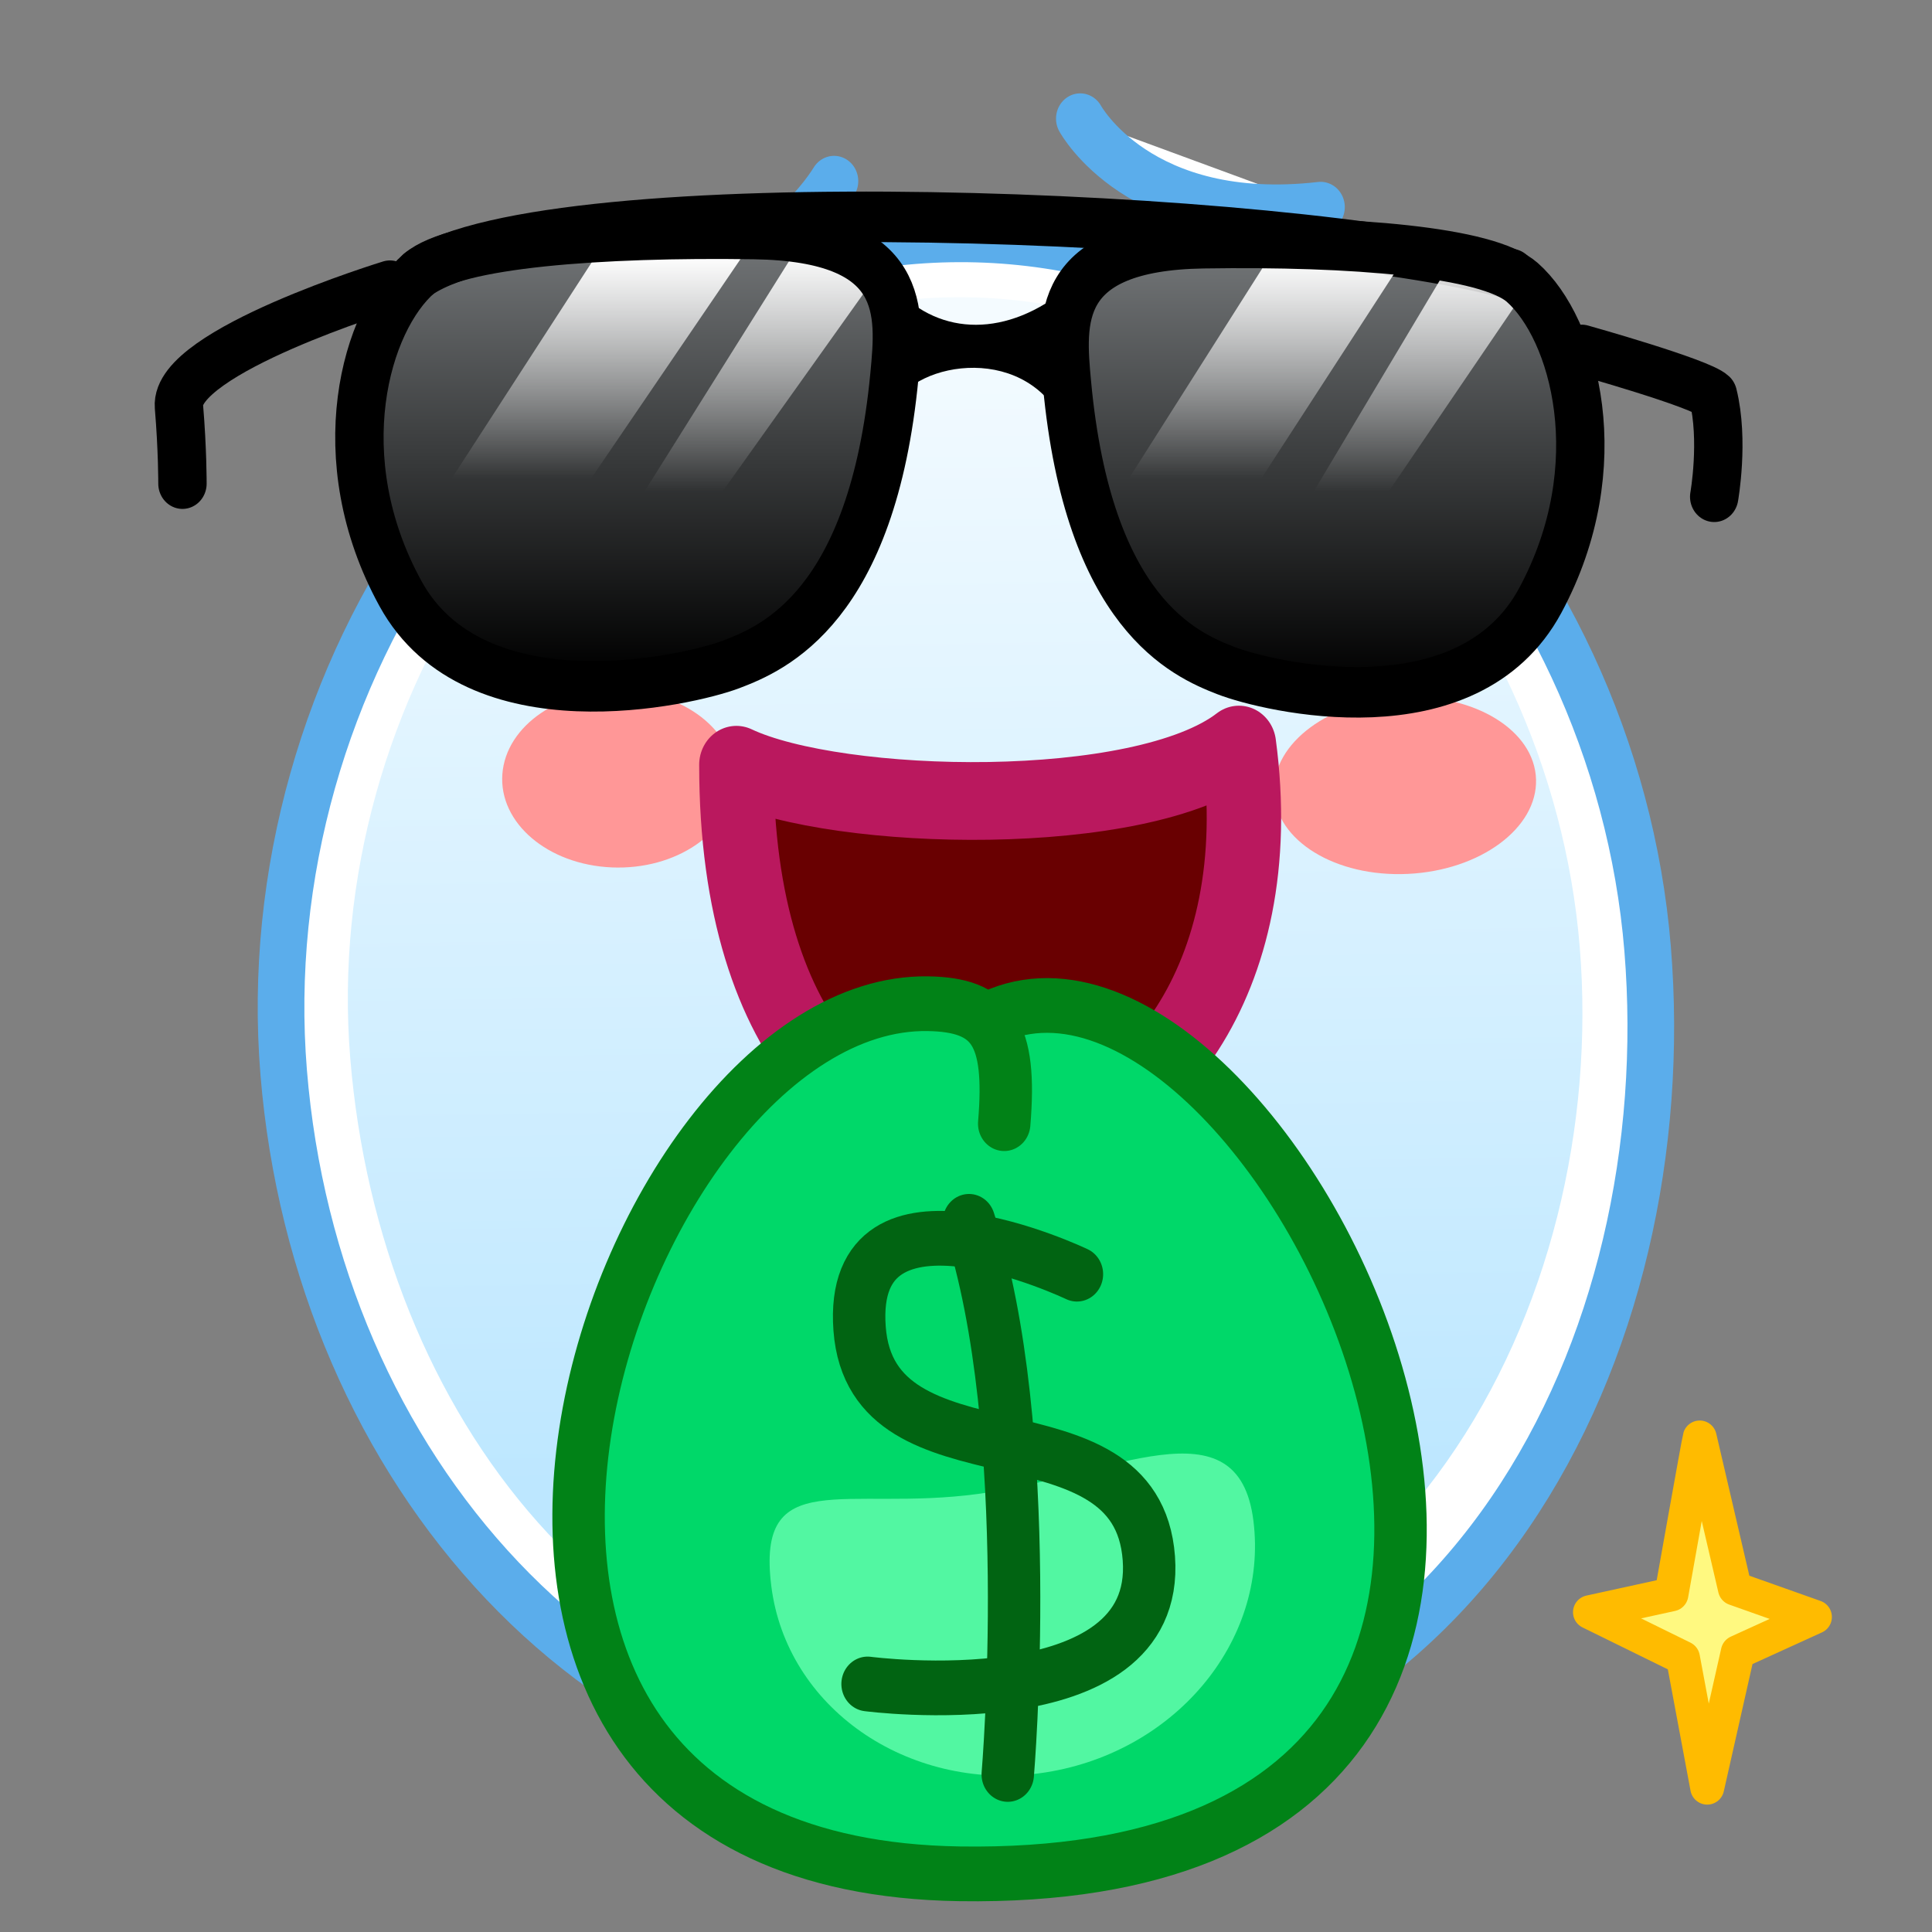 <svg xmlns="http://www.w3.org/2000/svg" xmlns:xlink="http://www.w3.org/1999/xlink" viewBox="0 0 512 512" width="512" height="512" style="width: 100%; height: 100%; transform: translate3d(0,0,0); content-visibility: visible;" preserveAspectRatio="xMidYMid meet"><rect x="0" y="0" width="512" height="512" fill="#808080" stroke="none"/><defs><clipPath id="__lottie_element_2"><rect width="512" height="512" x="0" y="0"></rect></clipPath><clipPath id="__lottie_element_4"><path d="M0,0 L512,0 L512,512 L0,512z"></path></clipPath><linearGradient id="__lottie_element_17" spreadMethod="pad" gradientUnits="userSpaceOnUse" x1="-1104.394" y1="610.048" x2="-1100.845" y2="905.801"><stop offset="0%" stop-color="rgb(244,251,255)"></stop><stop offset="50%" stop-color="rgb(216,241,255)"></stop><stop offset="99%" stop-color="rgb(189,231,255)"></stop></linearGradient><linearGradient id="__lottie_element_20" spreadMethod="pad" gradientUnits="userSpaceOnUse" x1="-1067.219" y1="807.922" x2="-1067.219" y2="692.94"><stop offset="1%" stop-color="rgb(0,0,0)"></stop><stop offset="50%" stop-color="rgb(57,59,60)"></stop><stop offset="99%" stop-color="rgb(115,118,120)"></stop></linearGradient><linearGradient id="__lottie_element_21" spreadMethod="pad" gradientUnits="userSpaceOnUse" x1="-1254.219" y1="804.922" x2="-1254.219" y2="689.94"><stop offset="1%" stop-color="rgb(0,0,0)"></stop><stop offset="50%" stop-color="rgb(57,59,60)"></stop><stop offset="99%" stop-color="rgb(115,118,120)"></stop></linearGradient><linearGradient id="__lottie_element_22" spreadMethod="pad" gradientUnits="userSpaceOnUse" x1="-1269.219" y1="694.922" x2="-1269.219" y2="796.127"><stop offset="1%" stop-color="rgb(255,255,255)" stop-opacity="1"></stop><stop offset="29%" stop-color="rgb(255,255,255)" stop-opacity="0.5"></stop><stop offset="58%" stop-color="rgb(255,255,255)" stop-opacity="0"></stop></linearGradient><linearGradient id="__lottie_element_23" spreadMethod="pad" gradientUnits="userSpaceOnUse" x1="-1232.219" y1="692.922" x2="-1232.219" y2="803.489"><stop offset="1%" stop-color="rgb(255,255,255)" stop-opacity="1"></stop><stop offset="29%" stop-color="rgb(255,255,255)" stop-opacity="0.5"></stop><stop offset="58%" stop-color="rgb(255,255,255)" stop-opacity="0"></stop></linearGradient><linearGradient id="__lottie_element_24" spreadMethod="pad" gradientUnits="userSpaceOnUse" x1="-1089.219" y1="694.922" x2="-1089.219" y2="796.127"><stop offset="1%" stop-color="rgb(255,255,255)" stop-opacity="1"></stop><stop offset="29%" stop-color="rgb(255,255,255)" stop-opacity="0.5"></stop><stop offset="58%" stop-color="rgb(255,255,255)" stop-opacity="0"></stop></linearGradient><linearGradient id="__lottie_element_25" spreadMethod="pad" gradientUnits="userSpaceOnUse" x1="-1052.219" y1="692.922" x2="-1052.219" y2="803.489"><stop offset="1%" stop-color="rgb(255,255,255)" stop-opacity="1"></stop><stop offset="29%" stop-color="rgb(255,255,255)" stop-opacity="0.5"></stop><stop offset="58%" stop-color="rgb(255,255,255)" stop-opacity="0"></stop></linearGradient><linearGradient id="__lottie_element_52" spreadMethod="pad" gradientUnits="userSpaceOnUse" x1="-1140.219" y1="997.922" x2="-1058.817" y2="997.922"><stop offset="0%" stop-color="rgb(255,249,128)"></stop><stop offset="46%" stop-color="rgb(255,252,192)"></stop><stop offset="62%" stop-color="rgb(255,255,255)"></stop><stop offset="67%" stop-color="rgb(253,230,157)"></stop><stop offset="100%" stop-color="rgb(251,205,59)"></stop></linearGradient><linearGradient id="__lottie_element_53" spreadMethod="pad" gradientUnits="userSpaceOnUse" x1="-1109.219" y1="919.922" x2="-1113.627" y2="1056.578"><stop offset="0%" stop-color="rgb(255,249,128)"></stop><stop offset="46%" stop-color="rgb(255,252,192)"></stop><stop offset="62%" stop-color="rgb(255,255,255)"></stop><stop offset="67%" stop-color="rgb(253,230,157)"></stop><stop offset="100%" stop-color="rgb(251,205,59)"></stop></linearGradient><clipPath id="__lottie_element_79"><path d="M0,0 L512,0 L512,512 L0,512z"></path></clipPath><linearGradient id="__lottie_element_92" spreadMethod="pad" gradientUnits="userSpaceOnUse"><stop></stop><stop></stop><stop></stop></linearGradient><linearGradient id="__lottie_element_95" spreadMethod="pad" gradientUnits="userSpaceOnUse"><stop></stop><stop></stop><stop></stop></linearGradient><linearGradient id="__lottie_element_96" spreadMethod="pad" gradientUnits="userSpaceOnUse"><stop></stop><stop></stop><stop></stop></linearGradient><linearGradient id="__lottie_element_97" spreadMethod="pad" gradientUnits="userSpaceOnUse"><stop></stop><stop></stop><stop></stop></linearGradient><linearGradient id="__lottie_element_98" spreadMethod="pad" gradientUnits="userSpaceOnUse"><stop></stop><stop></stop><stop></stop></linearGradient><linearGradient id="__lottie_element_99" spreadMethod="pad" gradientUnits="userSpaceOnUse"><stop></stop><stop></stop><stop></stop></linearGradient><linearGradient id="__lottie_element_100" spreadMethod="pad" gradientUnits="userSpaceOnUse"><stop></stop><stop></stop><stop></stop></linearGradient><linearGradient id="__lottie_element_127" spreadMethod="pad" gradientUnits="userSpaceOnUse"><stop></stop><stop></stop><stop></stop><stop></stop><stop></stop></linearGradient><linearGradient id="__lottie_element_128" spreadMethod="pad" gradientUnits="userSpaceOnUse"><stop></stop><stop></stop><stop></stop><stop></stop><stop></stop></linearGradient></defs><g clip-path="url(#__lottie_element_2)"><g clip-path="url(#__lottie_element_79)" style="display: none;"><g style="display: none;"><g><path></path><path stroke-linecap="round" stroke-linejoin="round" fill-opacity="0"></path></g></g><g style="display: none;"><g><path></path><path stroke-linecap="round" stroke-linejoin="round" fill-opacity="0"></path></g></g><g style="display: none;"><g><path></path><path stroke-linecap="round" stroke-linejoin="round" fill-opacity="0"></path></g></g><g style="display: none;"><g><path></path><path stroke-linecap="round" stroke-linejoin="round" fill-opacity="0"></path></g></g><g style="display: none;"><g><path></path><path stroke-linecap="round" stroke-linejoin="round" fill-opacity="0"></path></g></g><g style="display: none;"><g><path stroke-linecap="round" stroke-linejoin="round" fill-opacity="0"></path></g></g><g style="display: none;"><g><path></path><path stroke-linecap="round" stroke-linejoin="round" fill-opacity="0"></path></g><g><path></path><path stroke-linecap="round" stroke-linejoin="round" fill-opacity="0"></path></g></g><g style="display: none;"><g><path></path><path stroke-linecap="round" stroke-linejoin="round" fill-opacity="0"></path></g><g><path fill="url(#__lottie_element_92)"></path></g></g><g style="display: none;"><g><path></path></g><g><path></path></g></g><g style="display: none;"><g><path fill="url(#__lottie_element_127)"></path><path stroke-linecap="round" stroke-linejoin="round" fill-opacity="0"></path></g><g><path fill="url(#__lottie_element_128)"></path><path stroke-linecap="round" stroke-linejoin="round" fill-opacity="0"></path></g></g><g style="display: none;"><g><path stroke-linecap="round" stroke-linejoin="round" fill-opacity="0"></path></g></g><g style="display: none;"><g><path stroke-linecap="round" stroke-linejoin="round" fill-opacity="0"></path></g></g><g style="display: none;"><g><path></path><path stroke-linecap="round" stroke-linejoin="round" fill-opacity="0"></path></g></g><g style="display: none;"><g><path></path><path stroke-linecap="round" stroke-linejoin="round" fill-opacity="0"></path></g><g><g><path></path></g><g><path stroke-linecap="round" stroke-linejoin="round" fill-opacity="0"></path></g><g><path stroke-linecap="round" stroke-linejoin="round" fill-opacity="0"></path></g></g></g><g style="display: none;"><g><g><path></path><path stroke-linecap="round" stroke-linejoin="round" fill-opacity="0"></path></g><g><path></path><path stroke-linecap="round" stroke-linejoin="round" fill-opacity="0"></path></g></g></g><g style="display: none;"><g><path fill="url(#__lottie_element_95)"></path></g><g><path fill="url(#__lottie_element_96)"></path></g><g><path></path></g><g><path stroke-linecap="round" stroke-linejoin="round" fill-opacity="0"></path></g><g><path stroke-linecap="round" stroke-linejoin="round" fill-opacity="0"></path></g><g><g><path fill="url(#__lottie_element_97)"></path></g><g><path fill="url(#__lottie_element_98)"></path></g></g><g><g><path fill="url(#__lottie_element_99)"></path></g><g><path fill="url(#__lottie_element_100)"></path></g></g><g><path stroke-linecap="round" stroke-linejoin="round" fill-opacity="0"></path></g><g><path stroke-linecap="round" stroke-linejoin="round" fill-opacity="0"></path></g></g><g style="display: none;"><g><path stroke-linecap="round" stroke-linejoin="round" fill-opacity="0"></path></g></g><g style="display: none;"><g><path></path></g></g><g style="display: none;"><g><path></path></g></g><g style="display: none;"></g></g><g clip-path="url(#__lottie_element_4)" style="display: block;" transform="matrix(1,0,0,1,0,0)" opacity="1"><g style="display: none;"><g><path></path><path stroke-linecap="round" stroke-linejoin="round" fill-opacity="0"></path></g></g><g style="display: none;"><g><path></path><path stroke-linecap="round" stroke-linejoin="round" fill-opacity="0"></path></g></g><g style="display: block;" transform="matrix(0.692,0,0,0.692,1337.44,-230.16)" opacity="1"><g opacity="1" transform="matrix(1,0,0,1,0,0)"><path fill="rgb(255,249,128)" fill-opacity="1" d=" M-1281.787,883.107 C-1282.117,884.096 -1292.628,943.184 -1292.628,943.184 C-1292.628,943.184 -1323.81,950.008 -1323.81,950.008 C-1323.81,950.008 -1288.206,967.503 -1288.206,967.503 C-1288.206,967.503 -1278.913,1017.201 -1278.913,1017.201 C-1278.913,1017.201 -1267.204,965.292 -1267.204,965.292 C-1267.204,965.292 -1237.675,951.838 -1237.675,951.838 C-1237.675,951.838 -1268.309,940.974 -1268.309,940.974 C-1268.309,940.974 -1281.787,883.107 -1281.787,883.107z"></path><path stroke-linecap="round" stroke-linejoin="round" fill-opacity="0" stroke="rgb(255,187,0)" stroke-opacity="1" stroke-width="13" d=" M-1281.787,883.107 C-1282.117,884.096 -1292.628,943.184 -1292.628,943.184 C-1292.628,943.184 -1323.81,950.008 -1323.81,950.008 C-1323.81,950.008 -1288.206,967.503 -1288.206,967.503 C-1288.206,967.503 -1278.913,1017.201 -1278.913,1017.201 C-1278.913,1017.201 -1267.204,965.292 -1267.204,965.292 C-1267.204,965.292 -1237.675,951.838 -1237.675,951.838 C-1237.675,951.838 -1268.309,940.974 -1268.309,940.974 C-1268.309,940.974 -1281.787,883.107 -1281.787,883.107z"></path></g></g><g style="display: none;"><g><path></path><path stroke-linecap="round" stroke-linejoin="round" fill-opacity="0"></path></g></g><g style="display: block;" transform="matrix(0,0,0,0,433.48,402.671)" opacity="1"><g opacity="1" transform="matrix(1,0,0,1,0,0)"><path fill="rgb(255,249,128)" fill-opacity="1" d=" M-919.633,903.644 C-920.095,905.03 -932.396,952.169 -932.396,952.169 C-932.396,952.169 -977.99,964.421 -977.99,964.421 C-977.99,964.421 -928.777,982.381 -928.777,982.381 C-928.777,982.381 -913.178,1020.909 -913.178,1020.909 C-913.178,1020.909 -898.06,979.283 -898.06,979.283 C-898.06,979.283 -857.021,964.239 -857.021,964.239 C-857.021,964.239 -900.897,951.005 -900.897,951.005 C-900.897,951.005 -919.633,903.644 -919.633,903.644z"></path><path stroke-linecap="round" stroke-linejoin="round" fill-opacity="0" stroke="rgb(255,187,0)" stroke-opacity="1" stroke-width="13" d=" M-919.633,903.644 C-920.095,905.03 -932.396,952.169 -932.396,952.169 C-932.396,952.169 -977.99,964.421 -977.99,964.421 C-977.99,964.421 -928.777,982.381 -928.777,982.381 C-928.777,982.381 -913.178,1020.909 -913.178,1020.909 C-913.178,1020.909 -898.06,979.283 -898.06,979.283 C-898.06,979.283 -857.021,964.239 -857.021,964.239 C-857.021,964.239 -900.897,951.005 -900.897,951.005 C-900.897,951.005 -919.633,903.644 -919.633,903.644z"></path></g></g><g style="display: block;" transform="matrix(0.951,0,0,1.049,1300.577,-554.713)" opacity="1"><g opacity="1" transform="matrix(1,0,0,1,0,0)"><path stroke-linecap="round" stroke-linejoin="round" fill-opacity="0" stroke="rgb(235,141,0)" stroke-opacity="1" stroke-width="11" d=" M-1269.08,785.514 C-1263.436,916.449 -1089.907,939.5 -1089.907,939.5"></path></g></g><g style="display: block;" transform="matrix(0.951,0,0,1.049,1154.293,-481.109)" opacity="1"><g opacity="1" transform="matrix(1,0,0,1,0,0)"><path fill="rgb(255,255,255)" fill-opacity="1" d=" M-1010.993,713.803 C-1010.993,713.803 -1037.285,662.017 -1037.285,662.017 C-1037.285,662.017 -963.303,667.707 -952.036,656.44 C-934.508,638.912 -988.685,638.115 -969.564,616.604 C-952.684,597.614 -921.762,619.79 -904.234,609.433 C-886.706,599.076 -907.42,582.345 -907.42,582.345 C-907.42,582.345 -834.919,612.62 -905.827,643.692"></path><path stroke-linecap="round" stroke-linejoin="round" fill-opacity="0" stroke="rgb(91,173,235)" stroke-opacity="1" stroke-width="13" d=" M-1010.993,713.803 C-1010.993,713.803 -1037.285,662.017 -1037.285,662.017 C-1037.285,662.017 -963.303,667.707 -952.036,656.44 C-934.508,638.912 -988.685,638.115 -969.564,616.604 C-952.684,597.614 -921.762,619.79 -904.234,609.433 C-886.706,599.076 -907.42,582.345 -907.42,582.345 C-907.42,582.345 -834.919,612.62 -905.827,643.692"></path></g><g opacity="1" transform="matrix(1,0,0,1,0,0)"><path fill="rgb(255,255,255)" fill-opacity="1" d=" M-983.108,701.055 C-951.388,711.823 -909.922,691.72 -896.724,669.842 C-888.001,655.382 -891.626,640.147 -918.574,632.538"></path><path stroke-linecap="round" stroke-linejoin="round" fill-opacity="0" stroke="rgb(91,173,235)" stroke-opacity="1" stroke-width="13" d=" M-983.108,701.055 C-951.388,711.823 -909.922,691.72 -896.724,669.842 C-888.001,655.382 -891.626,640.147 -918.574,632.538"></path></g></g><g style="display: block;" transform="matrix(0.951,0,0,1.049,1300.577,-554.713)" opacity="1"><g opacity="1" transform="matrix(1,0,0,1,0,0)"><path fill="rgb(255,255,255)" fill-opacity="1" d=" M-1288.537,799.718 C-1279.552,899.561 -1200.528,982.07 -1092.171,980.322 C-958.688,978.169 -899.47,868.361 -908.455,768.518 C-917.44,668.675 -1007.394,579.939 -1115.364,589.199 C-1223.334,598.459 -1297.522,699.875 -1288.537,799.718z"></path><path stroke-linecap="round" stroke-linejoin="round" fill-opacity="0" stroke="rgb(91,173,235)" stroke-opacity="1" stroke-width="13" d=" M-1288.537,799.718 C-1279.552,899.561 -1200.528,982.07 -1092.171,980.322 C-958.688,978.169 -899.47,868.361 -908.455,768.518 C-917.44,668.675 -1007.394,579.939 -1115.364,589.199 C-1223.334,598.459 -1297.522,699.875 -1288.537,799.718z"></path></g><g opacity="1" transform="matrix(1,0,0,1,0,0)"><path fill="url(#__lottie_element_17)" fill-opacity="1" d=" M-1269.991,796.072 C-1261.867,886.35 -1196.078,963.341 -1098.102,961.761 C-977.407,959.814 -919.244,858.362 -927.368,768.084 C-935.492,677.806 -1016.363,596.106 -1113.989,604.478 C-1211.615,612.85 -1278.115,705.794 -1269.991,796.072z"></path></g></g><g style="display: block;" transform="matrix(0.986,0,0,1.03,1397.839,-630.871)" opacity="1"><g opacity="1" transform="matrix(1,0,0,1,0,0)"><path fill="rgb(255,151,151)" fill-opacity="1" d=" M-1075.253,816.192 C-1074.839,828.756 -1058.741,838.225 -1039.297,837.344 C-1019.853,836.463 -1004.427,825.564 -1004.841,813 C-1005.255,800.436 -1021.353,790.966 -1040.797,791.847 C-1060.241,792.728 -1075.668,803.628 -1075.253,816.192z"></path></g><g opacity="1" transform="matrix(1,0,0,1,0,0)"><path fill="rgb(255,151,151)" fill-opacity="1" d=" M-1282.664,811.673 C-1283.635,824.229 -1270.467,834.975 -1253.251,835.675 C-1236.035,836.375 -1221.292,826.765 -1220.321,814.209 C-1219.35,801.653 -1232.518,790.907 -1249.734,790.207 C-1266.95,789.507 -1281.693,799.117 -1282.664,811.673z"></path></g></g><g style="display: block;" transform="matrix(0.456,0.221,-0.2,0.503,949.032,201.924)" opacity="1"><g opacity="1" transform="matrix(1,0,0,1,0,0)"><path fill="url(#__lottie_element_52)" fill-opacity="1" d=" M-1065.85,940.194 C-1065.85,940.194 -1066.082,966.582 -1066.082,966.582 C-1066.082,966.582 -1105.147,956.717 -1108.436,975.761 C-1111.725,994.805 -1052.544,982.991 -1056.804,1029.958 C-1060.272,1068.19 -1136.406,1053.516 -1136.406,1053.516 C-1136.406,1053.516 -1135.805,1029.978 -1135.805,1029.978 C-1135.805,1029.978 -1094.835,1041.841 -1093.631,1023.2 C-1092.472,1005.249 -1141.918,1006.11 -1139.887,970.329 C-1137.571,929.533 -1065.85,940.194 -1065.85,940.194z"></path><path stroke-linecap="round" stroke-linejoin="round" fill-opacity="0" stroke="rgb(235,110,0)" stroke-opacity="1" stroke-width="13" d=" M-1065.85,940.194 C-1065.85,940.194 -1066.082,966.582 -1066.082,966.582 C-1066.082,966.582 -1105.147,956.717 -1108.436,975.761 C-1111.725,994.805 -1052.544,982.991 -1056.804,1029.958 C-1060.272,1068.19 -1136.406,1053.516 -1136.406,1053.516 C-1136.406,1053.516 -1135.805,1029.978 -1135.805,1029.978 C-1135.805,1029.978 -1094.835,1041.841 -1093.631,1023.2 C-1092.472,1005.249 -1141.918,1006.11 -1139.887,970.329 C-1137.571,929.533 -1065.85,940.194 -1065.85,940.194z"></path></g><g opacity="1" transform="matrix(1,0,0,1,0,0)"><path fill="url(#__lottie_element_53)" fill-opacity="1" d=" M-1078.036,938.765 C-1078.036,938.765 -1077.919,960.165 -1077.919,960.165 C-1077.919,960.165 -1112.177,954.188 -1115.466,973.232 C-1118.755,992.276 -1064.634,982.936 -1068.894,1029.903 C-1072.362,1068.135 -1146.527,1051.228 -1146.527,1051.228 C-1146.527,1051.228 -1145.925,1027.691 -1145.925,1027.691 C-1145.925,1027.691 -1113.353,1036.836 -1112.149,1018.195 C-1110.99,1000.244 -1154.819,1005.225 -1152.788,969.444 C-1150.472,928.648 -1078.036,938.765 -1078.036,938.765z"></path><path stroke-linecap="round" stroke-linejoin="round" fill-opacity="0" stroke="rgb(235,110,0)" stroke-opacity="1" stroke-width="13" d=" M-1078.036,938.765 C-1078.036,938.765 -1077.919,960.165 -1077.919,960.165 C-1077.919,960.165 -1112.177,954.188 -1115.466,973.232 C-1118.755,992.276 -1064.634,982.936 -1068.894,1029.903 C-1072.362,1068.135 -1146.527,1051.228 -1146.527,1051.228 C-1146.527,1051.228 -1145.925,1027.691 -1145.925,1027.691 C-1145.925,1027.691 -1113.353,1036.836 -1112.149,1018.195 C-1110.99,1000.244 -1154.819,1005.225 -1152.788,969.444 C-1150.472,928.648 -1078.036,938.765 -1078.036,938.765z"></path></g></g><g style="display: block;" transform="matrix(0.951,0,0,1.049,1300.577,-554.713)" opacity="1"><g opacity="1" transform="matrix(1,0,0,1,0,0)"><path stroke-linecap="round" stroke-linejoin="round" fill-opacity="0" stroke="rgb(235,141,0)" stroke-opacity="1" stroke-width="0" d=" M-1083.066,951.13 C-965.455,934.42 -798.021,817.208 -948.817,656.871"></path></g></g><g style="display: block;" transform="matrix(0.951,0,0,1.049,1300.577,-554.713)" opacity="1"><g opacity="1" transform="matrix(1,0,0,1,0,0)"><path stroke-linecap="round" stroke-linejoin="round" fill-opacity="0" stroke="rgb(235,141,0)" stroke-opacity="1" stroke-width="0" d=" M-1125.802,951.73 C-1310.713,944.355 -1358.276,743.673 -1250.425,653.782"></path></g></g><g style="display: block;" transform="matrix(0.986,0,0,1.03,1422.344,-679.941)" opacity="1"><g opacity="1" transform="matrix(1,0,0,1,0,0)"><path fill="rgb(105,0,1)" fill-opacity="1" d=" M-1109.556,851.71 C-1092.375,974.184 -1244.66,1003.338 -1244.621,856.898 C-1217.309,869.232 -1135.69,871.077 -1109.556,851.71z"></path><path stroke-linecap="round" stroke-linejoin="round" fill-opacity="0" stroke="rgb(186,24,94)" stroke-opacity="1" stroke-width="20" d=" M-1109.556,851.71 C-1092.375,974.184 -1244.66,1003.338 -1244.621,856.898 C-1217.309,869.232 -1135.69,871.077 -1109.556,851.71z"></path></g></g><g style="display: block;" transform="matrix(0.863,0.099,-0.095,0.901,336.449,195.608)" opacity="1"><g opacity="1" transform="matrix(1,0,0,1,0,0)"><path fill="rgb(0,216,105)" fill-opacity="1" d=" M-68.18,120.897 C-68.771,94.189 -75.546,86.714 -95.156,88.573 C-191.082,97.619 -252.536,358.928 -57.664,340.379 C184.682,317.297 9.768,47.119 -73.167,89.307"></path><path stroke-linecap="round" stroke-linejoin="round" fill-opacity="0" stroke="rgb(1,130,23)" stroke-opacity="1" stroke-width="16" d=" M-68.18,120.897 C-68.771,94.189 -75.546,86.714 -95.156,88.573 C-191.082,97.619 -252.536,358.928 -57.664,340.379 C184.682,317.297 9.768,47.119 -73.167,89.307"></path></g><g opacity="1" transform="matrix(1,0,0,1,0,0)"><g opacity="1" transform="matrix(1,0,0,1,0,0)"><path fill="rgb(82,247,162)" fill-opacity="1" d=" M20.138,227.993 C28.626,262.774 3.227,298.81 -36.592,308.481 C-76.411,318.151 -115.572,297.796 -124.059,263.015 C-132.547,228.233 -104.081,239.035 -64.261,229.365 C-24.442,219.694 11.651,193.211 20.138,227.993z"></path></g><g opacity="1" transform="matrix(1,0,0,1,0,0)"><path stroke-linecap="round" stroke-linejoin="round" fill-opacity="0" stroke="rgb(1,100,18)" stroke-opacity="1" stroke-width="16" d=" M-41.301,162.211 C-41.301,162.211 -114.42,137.985 -105.501,185.268 C-96.581,232.55 -19.305,195.121 -10.385,242.404 C-1.466,289.687 -91.71,288.279 -91.71,288.279"></path></g><g opacity="1" transform="matrix(1,0,0,1,0,0)"><path stroke-linecap="round" stroke-linejoin="round" fill-opacity="0" stroke="rgb(1,100,18)" stroke-opacity="1" stroke-width="16" d=" M-75.741,150.451 C-48.369,208.684 -46.283,309.902 -46.283,309.902"></path></g></g></g><g style="display: block;" transform="matrix(0.986,0,0,1.03,1397.839,-630.871)" opacity="1"><g opacity="1" transform="matrix(1,0,0,1,0,0)"><g opacity="1" transform="matrix(1,0,0,1,0,0)"><path fill="rgb(255,255,255)" fill-opacity="1" d=" M-1233.511,675.649 C-1210.947,687.03 -1193.51,659.094 -1193.51,659.094"></path><path stroke-linecap="round" stroke-linejoin="round" fill-opacity="0" stroke="rgb(91,173,235)" stroke-opacity="1" stroke-width="13" d=" M-1233.511,675.649 C-1210.947,687.03 -1193.51,659.094 -1193.51,659.094"></path></g><g opacity="1" transform="matrix(1,0,0,1,0,0)"><path fill="rgb(255,255,255)" fill-opacity="1" d=" M-1127.357,643.017 C-1127.357,643.017 -1111.426,671.129 -1062.74,665.78"></path><path stroke-linecap="round" stroke-linejoin="round" fill-opacity="0" stroke="rgb(91,173,235)" stroke-opacity="1" stroke-width="13" d=" M-1127.357,643.017 C-1127.357,643.017 -1111.426,671.129 -1062.74,665.78"></path></g></g></g><g style="display: block;" transform="matrix(0.986,0,0,1.03,1397.863,-649.438)" opacity="1"><g opacity="1" transform="matrix(1,0,0,1,0,0)"><path fill="url(#__lottie_element_20)" fill-opacity="1" d=" M-1130.928,729.254 C-1132.506,713.011 -1134.366,693.688 -1094.251,693.095 C-1054.136,692.502 -1017.901,695.298 -1008.576,703.172 C-994.536,715.027 -984.221,750.297 -1003.705,784.974 C-1023.19,819.651 -1077.059,807.202 -1088.234,803.053 C-1099.409,798.904 -1125.197,788.234 -1130.928,729.254z"></path></g><g opacity="1" transform="matrix(1,0,0,1,0,0)"><path fill="url(#__lottie_element_21)" fill-opacity="1" d=" M-1177.314,727.146 C-1175.692,710.787 -1173.779,691.327 -1215.014,690.73 C-1256.249,690.133 -1295.473,692.949 -1305.059,700.879 C-1319.491,712.819 -1330.095,748.339 -1310.067,783.262 C-1290.039,818.185 -1232.687,805.649 -1221.2,801.47 C-1209.713,797.291 -1183.205,786.545 -1177.314,727.146z"></path></g><g opacity="1" transform="matrix(1,0,0,1,0,0)"><path fill="rgb(0,0,0)" fill-opacity="1" d=" M-1178.485,737.53 C-1175.758,724.697 -1145.368,718.006 -1133.298,736.868 C-1133.298,736.868 -1130.6,704.427 -1130.6,704.427 C-1146.914,717.412 -1164.967,717.014 -1176.69,704.998 C-1176.69,704.998 -1178.485,737.53 -1178.485,737.53z"></path></g><g opacity="1" transform="matrix(1,0,0,1,0,0)"><path stroke-linecap="round" stroke-linejoin="round" fill-opacity="0" stroke="rgb(0,0,0)" stroke-opacity="1" stroke-width="13" d=" M-992.594,720.554 C-992.594,720.554 -960.676,729.11 -957.307,732.201 C-954.281,743.826 -956.978,758.337 -956.978,758.337"></path></g><g opacity="1" transform="matrix(1,0,0,1,0,0)"><path stroke-linecap="round" stroke-linejoin="round" fill-opacity="0" stroke="rgb(0,0,0)" stroke-opacity="1" stroke-width="13" d=" M-1305.059,700.879 C-1269.736,677.903 -1071.935,685.332 -1011.63,701.032"></path></g><g opacity="1" transform="matrix(1,0,0,1,0,0)"><g opacity="1" transform="matrix(1,0,0,1,0,0)"><path fill="url(#__lottie_element_22)" fill-opacity="1" d=" M-1310.418,774.497 C-1310.418,774.497 -1256.95,695.475 -1256.95,695.475 C-1256.95,695.475 -1218.434,696.83 -1218.434,696.83 C-1218.434,696.83 -1290.368,797.978 -1290.368,797.978 C-1290.368,797.978 -1310.418,774.497 -1310.418,774.497z"></path></g><g opacity="1" transform="matrix(1,0,0,1,0,0)"><path fill="url(#__lottie_element_23)" fill-opacity="1" d=" M-1272.545,799.784 C-1272.545,799.784 -1203.284,694.12 -1203.284,694.12 C-1203.284,694.12 -1182.788,702.248 -1182.788,702.248 C-1182.788,702.248 -1260.069,806.106 -1260.069,806.106 C-1260.069,806.106 -1272.545,799.784 -1272.545,799.784z"></path></g></g><g opacity="1" transform="matrix(1,0,0,1,0,0)"><g opacity="1" transform="matrix(1,0,0,1,0,0)"><path fill="url(#__lottie_element_24)" fill-opacity="1" d=" M-1127.134,773.011 C-1127.134,773.011 -1075.117,694.547 -1075.117,694.547 C-1075.117,694.547 -1039.572,695.892 -1039.572,695.892 C-1039.572,695.892 -1107.628,796.326 -1107.628,796.326 C-1107.628,796.326 -1127.134,773.011 -1127.134,773.011z"></path></g><g opacity="1" transform="matrix(1,0,0,1,0,0)"><path fill="url(#__lottie_element_25)" fill-opacity="1" d=" M-1090.288,798.12 C-1090.288,798.12 -1024.834,693.201 -1024.834,693.201 C-1024.834,693.201 -1004.894,701.272 -1004.894,701.272 C-1004.894,701.272 -1078.151,804.397 -1078.151,804.397 C-1078.151,804.397 -1090.288,798.12 -1090.288,798.12z"></path></g></g><g opacity="1" transform="matrix(1,0,0,1,0,0)"><path stroke-linecap="round" stroke-linejoin="round" fill-opacity="0" stroke="rgb(0,0,0)" stroke-opacity="1" stroke-width="13" d=" M-1130.928,729.254 C-1132.506,713.011 -1134.366,693.688 -1094.251,693.095 C-1054.136,692.502 -1017.901,695.298 -1008.576,703.172 C-994.536,715.027 -984.221,750.297 -1003.705,784.974 C-1023.19,819.651 -1077.059,807.202 -1088.234,803.053 C-1099.409,798.904 -1125.197,788.234 -1130.928,729.254z"></path></g><g opacity="1" transform="matrix(1,0,0,1,0,0)"><path stroke-linecap="round" stroke-linejoin="round" fill-opacity="0" stroke="rgb(0,0,0)" stroke-opacity="1" stroke-width="13" d=" M-1177.314,727.146 C-1175.692,710.787 -1173.779,691.327 -1215.014,690.73 C-1256.249,690.133 -1295.473,692.949 -1305.059,700.879 C-1319.491,712.819 -1330.095,748.339 -1310.067,783.262 C-1290.039,818.185 -1232.687,805.649 -1221.2,801.47 C-1209.713,797.291 -1183.205,786.545 -1177.314,727.146z"></path></g></g><g style="display: block;" transform="matrix(0.986,0,0,1.03,1397.863,-649.438)" opacity="1"><g opacity="1" transform="matrix(1,0,0,1,0,0)"><path stroke-linecap="round" stroke-linejoin="round" fill-opacity="0" stroke="rgb(0,0,0)" stroke-opacity="1" stroke-width="13" d=" M-1312.901,704.027 C-1312.901,704.027 -1370.865,721.013 -1369.615,735.137 C-1368.642,746.128 -1368.672,754.96 -1368.672,754.96"></path></g></g><g style="display: none;"><g><path></path></g></g><g style="display: none;"><g><path></path></g></g><g style="display: block;" transform="matrix(1,0,0,1,256,256)" opacity="1"></g></g></g></svg>